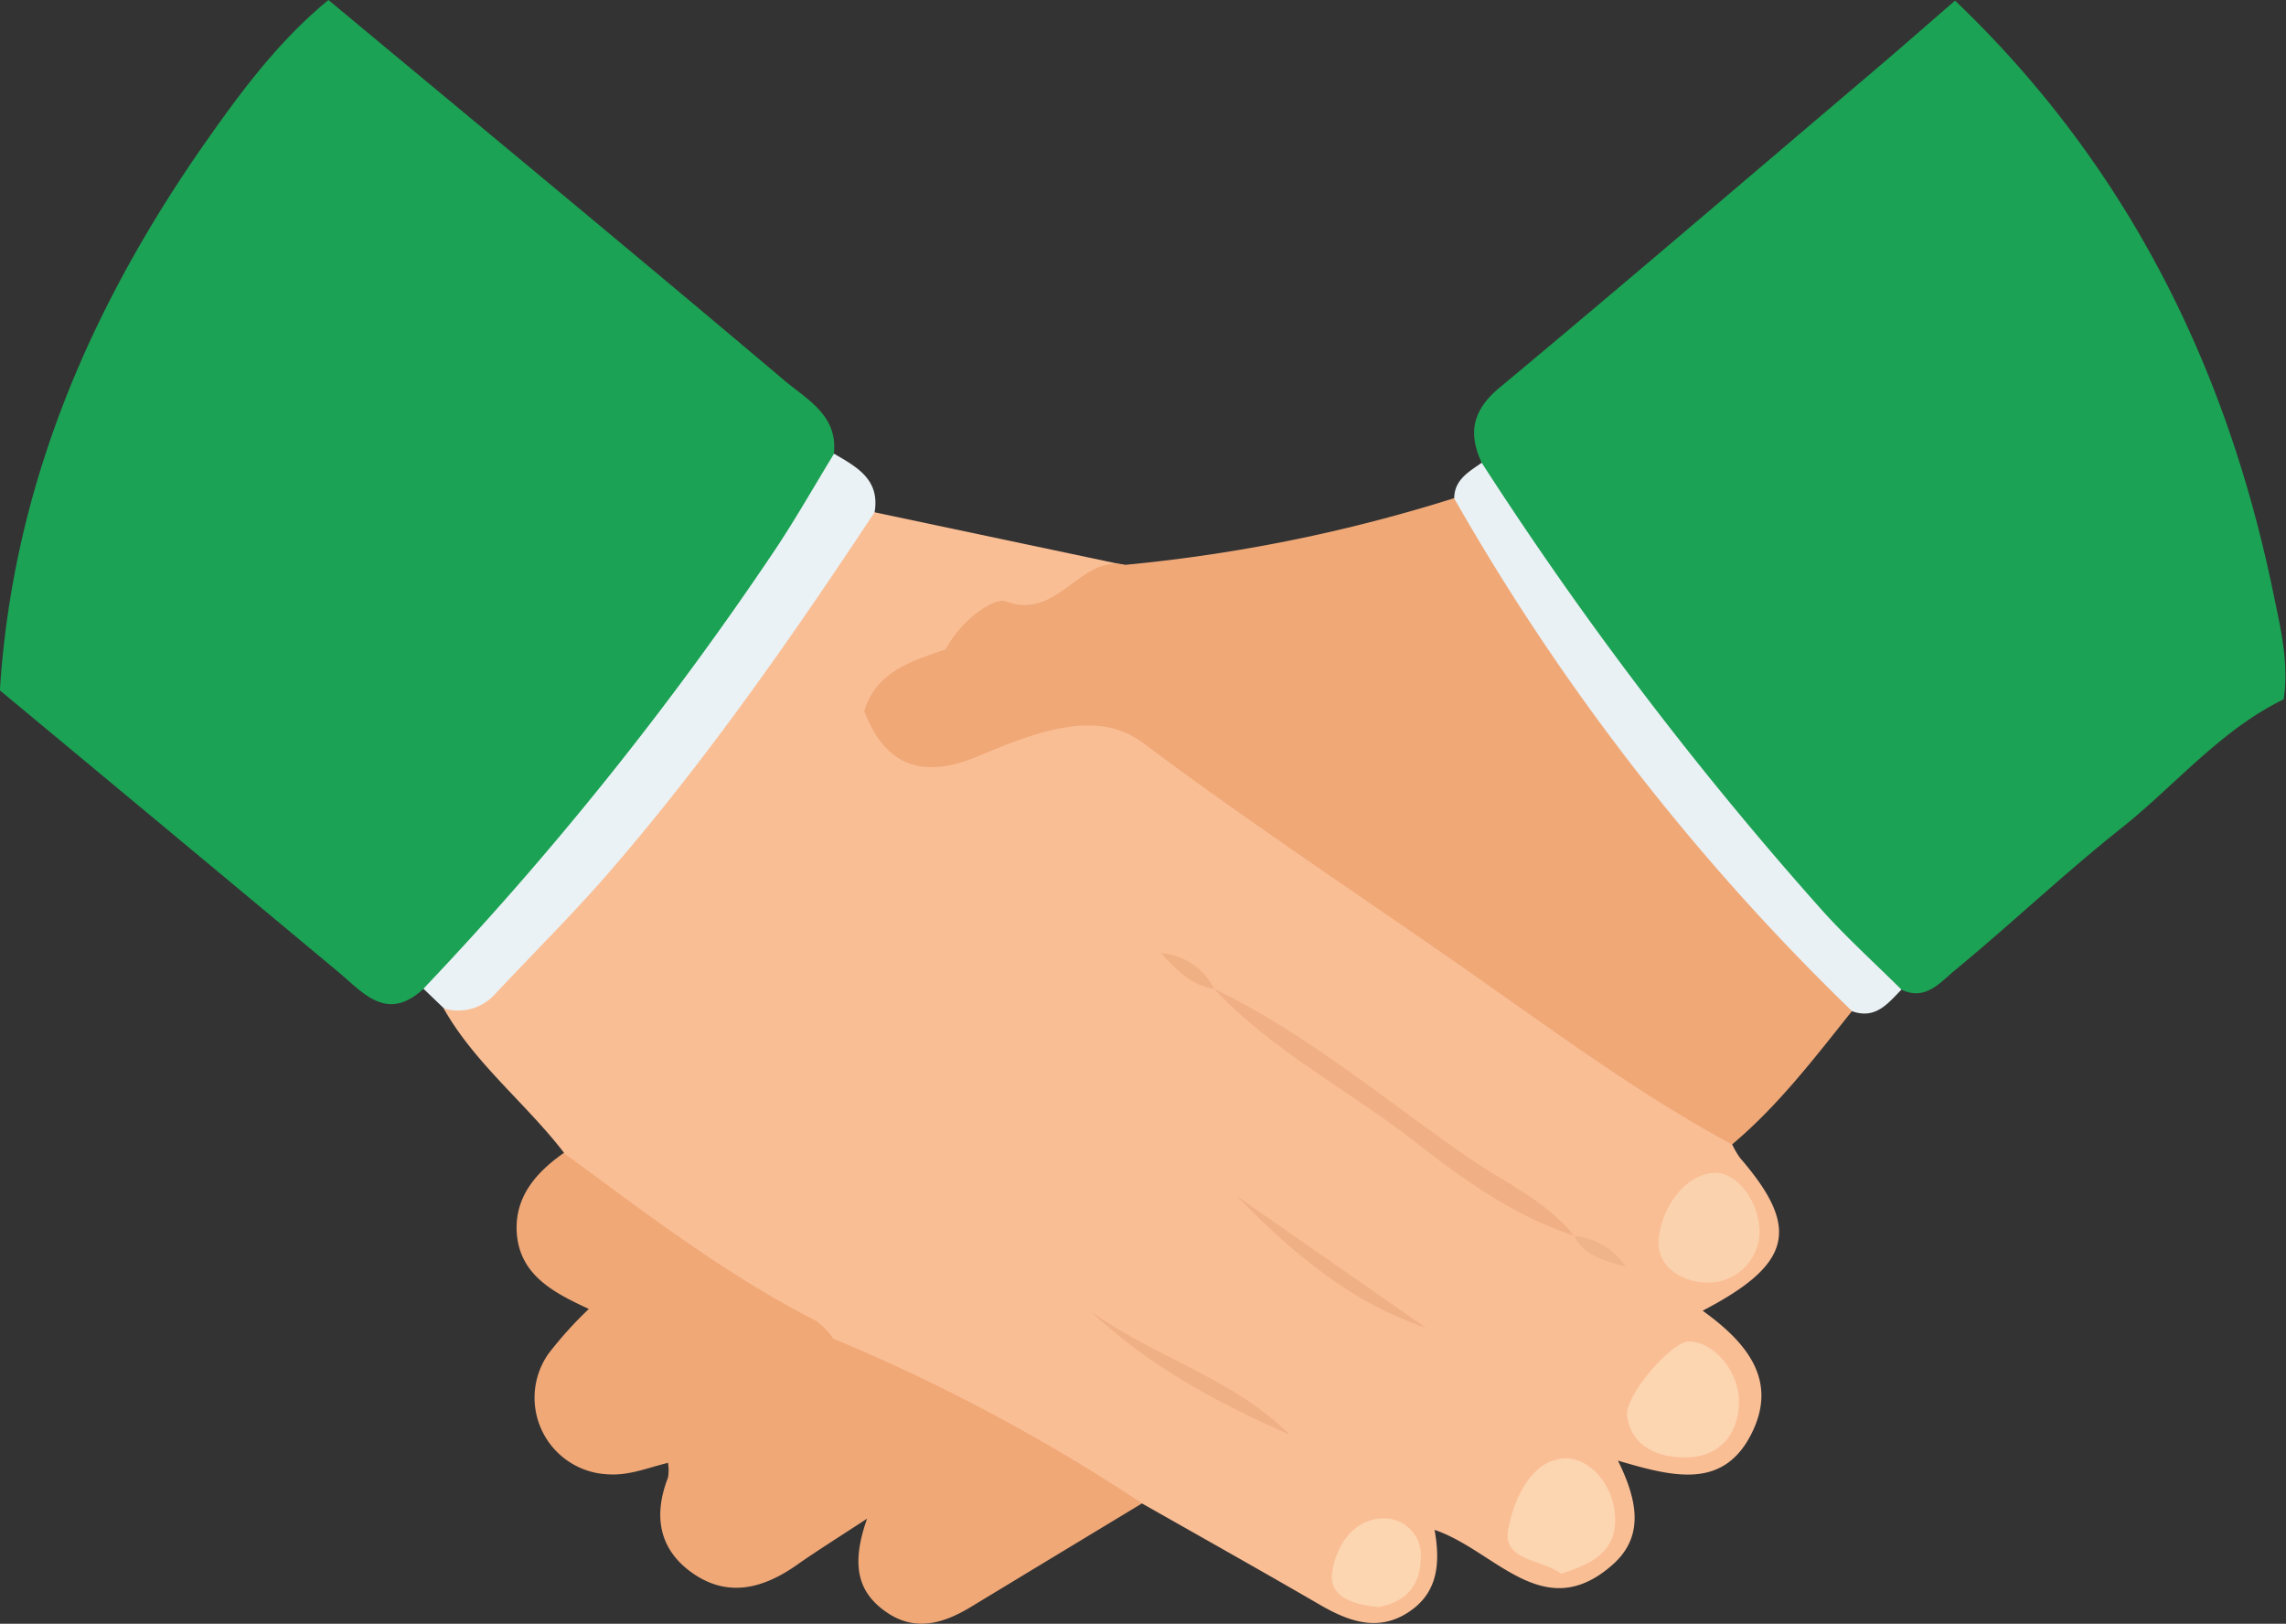 <svg id="Layer_1" data-name="Layer 1" xmlns="http://www.w3.org/2000/svg" viewBox="0 0 222.15 157.79"><rect x="0" y="0" width="222.15" height="157.79" fill="#333333" stroke="none"/><defs><style>.cls-1{fill:#1ca254;}.cls-2{fill:#fabe95;}.cls-3{fill:#f0a877;}.cls-4{fill:#eaf2f5;}.cls-5{fill:#e9f1f4;}.cls-6{fill:#fcd5b1;}.cls-7{fill:#fad3ae;}.cls-8{fill:#f0af84;}.cls-9{fill:#f0b085;}.cls-10{fill:#efb085;}.cls-11{fill:#efb184;}.cls-12{fill:#efb48a;}</style></defs><title>handshake</title><path class="cls-1" d="M469.93,205.91c14.8,12.32,29.64,24.58,44.34,37,2.16,1.82,5.2,3.38,4.77,7.09,0.65,2-.47,3.59-1.44,5.1-10.18,15.68-21.36,30.58-34.47,44a10.41,10.41,0,0,1-4,2.93c-3.58,3.28-5.88.29-8.33-1.74Q454.4,286.62,438,273c1.27-20.11,9-37.8,20.5-54C461.86,214.24,465.4,209.62,469.93,205.91Z" transform="translate(-438.01 -205.91)"/><path class="cls-1" d="M582,250.88c-1.35-2.9-.89-5.12,1.75-7.31,12.08-10.06,24-20.29,36-30.47,2.77-2.35,5.5-4.75,8.25-7.13,16.57,15.84,26.35,35.32,30.93,57.59,0.7,3.39,1.54,6.79,1,10.31-6.16,3-10.53,8.35-15.79,12.53-5.55,4.41-10.71,9.31-16.18,13.82-1.39,1.14-2.84,3-5.19,1.85-2.15.24-3.31-1.33-4.54-2.61a320.94,320.94,0,0,1-34.7-44A7,7,0,0,1,582,250.88Z" transform="translate(-438.01 -205.91)"/><path class="cls-2" d="M523,255.69l24.37,5.15c-2,2-5.13,2.36-6.68,4.94a1.22,1.22,0,0,1-1.31.57c-4.19-2.33-6.17,1.5-8.93,3.14-2.47,1.73-5.85,2.33-7,5.66,1.68,3.73,4.61,4.52,8.2,3.37a61.93,61.93,0,0,1,7.62-2.33,16.39,16.39,0,0,1,13.94,3.21C568.1,290.84,584,301,599.47,311.54c2.45,1.67,5.21,3,6.89,5.62a8,8,0,0,0,.75,1.28c5.88,6.8,5.09,10.3-3.64,14.84,4.24,3.05,7.45,6.77,4.67,12.1s-7.68,4-12.9,2.47c1.88,3.81,2.62,7.36-.55,10.14-6.71,5.89-11.36-1.42-17.27-3.41,0.65,3.6.15,6.35-2.73,8.12s-5.68.74-8.39-.83c-5.74-3.33-11.53-6.58-17.31-9.86-5.24-.72-9.19-4.27-13.61-6.62-5.5-2.92-11.14-5.59-16.58-8.65a230.74,230.74,0,0,1-22.12-14.46c-1.56-1.2-3.4-2.18-3.87-4.36-3.71-4.82-8.63-8.63-11.68-14,9.53-5.65,15.56-14.72,22.36-23A227.8,227.8,0,0,0,519.12,259C520.06,257.57,520.66,255.61,523,255.69Z" transform="translate(-438.01 -205.91)"/><path class="cls-3" d="M529.93,269c1.24-2.54,4.56-5.11,5.82-4.65,5.15,1.88,7.18-4.55,11.6-3.55a154.26,154.26,0,0,0,32-6.49c1.79-.13,2,1.49,2.64,2.52,9.46,15.9,21.16,30.08,33.66,43.63,1,1.08,2.24,2,2.36,3.67-3.64,4.55-7.17,9.21-11.69,13-8.72-4.72-16.71-10.58-24.79-16.26-10.81-7.59-21.87-14.83-32.45-22.77-4.61-3.46-10.82-.87-16.1,1.33-5.48,2.27-9,.8-11-4.45C525.87,274.66,527.4,271.18,529.93,269Z" transform="translate(-438.01 -205.91)"/><path class="cls-3" d="M519,336a178,178,0,0,1,30,16c-5.51,3.33-11,6.65-16.53,10-2.71,1.66-5.49,2.54-8.34.56s-3.4-4.69-1.86-9.07c-2.92,1.91-4.91,3.15-6.83,4.5-3.24,2.28-6.68,3.21-10.13.79-3.28-2.3-3.82-5.59-2.39-9.27a4.21,4.21,0,0,0,0-1.48C507,342.31,513.62,339.95,519,336Z" transform="translate(-438.01 -205.91)"/><path class="cls-3" d="M519,336c-1,3.39-4.47,4-6.84,5.87-2.92,2.27-6.15,4.15-9.25,6.2-1.92.46-3.75,1.25-5.82,1.11a7.45,7.45,0,0,1-5.79-11.71,38.16,38.16,0,0,1,3.93-4.36c-3.33-1.55-6.71-3.24-7-7.38-0.23-3.49,1.86-5.88,4.57-7.78,7.92,5.81,15.7,11.83,24.51,16.31A7.47,7.47,0,0,1,519,336Z" transform="translate(-438.01 -205.91)"/><path class="cls-4" d="M523,255.69c-8.05,12.16-16.38,24.13-25.95,35.16-3.48,4-7.27,7.74-10.89,11.62a4.83,4.83,0,0,1-5,1.44l-2-1.92a323.28,323.28,0,0,0,34.18-42.67c2-3,3.82-6.21,5.72-9.32C521.26,251.28,523.55,252.5,523,255.69Z" transform="translate(-438.01 -205.91)"/><path class="cls-5" d="M618,304.18a222.43,222.43,0,0,1-38.67-49.83c0-1.82,1.42-2.59,2.67-3.47a351.45,351.45,0,0,0,33.06,43.47c2.43,2.71,5.15,5.16,7.73,7.73C621.5,303.38,620.31,305,618,304.18Z" transform="translate(-438.01 -205.91)"/><path class="cls-6" d="M607,342.26c-0.1,3.44-2.28,5.33-5.31,5.28-2.3,0-5.11-.87-5.56-4-0.28-2,4.3-7.26,6-7.27C604.64,336.29,607.1,339.33,607,342.26Z" transform="translate(-438.01 -205.91)"/><path class="cls-6" d="M589.71,358.84c-1.79-1.42-5.71-1.2-5.14-4.3,0.53-2.85,2.2-6.78,5.49-6.91,2.44-.1,4.89,2.66,4.91,5.94S592.51,357.95,589.71,358.84Z" transform="translate(-438.01 -205.91)"/><path class="cls-7" d="M609,325.73a5,5,0,0,1-5.24,4.81c-2.19-.06-4.86-1.49-4.55-4.3,0.34-3.07,2.55-6.18,5.36-6.35C606.71,319.76,609,322.57,609,325.73Z" transform="translate(-438.01 -205.91)"/><path class="cls-8" d="M591,326c-5.77-1.88-10.68-5.39-15.31-9-6.48-5.11-14-8.89-19.7-15h0c9,4.32,16.57,10.79,24.71,16.4,3.49,2.41,7.54,4.17,10.29,7.61h0Z" transform="translate(-438.01 -205.91)"/><path class="cls-6" d="M572,362.07c-2.65-.21-4.85-1.06-4.53-3.35,0.36-2.55,2-5.2,5-5.27a3.59,3.59,0,0,1,3.61,3.89C576,360.43,574.21,361.65,572,362.07Z" transform="translate(-438.01 -205.91)"/><path class="cls-9" d="M544,333.33c6.2,4.46,13.85,6.51,19.34,12C556.27,342.24,549.58,338.61,544,333.33Z" transform="translate(-438.01 -205.91)"/><path class="cls-10" d="M558.21,322.15l18.39,12.8C569.17,332.46,563.46,327.52,558.21,322.15Z" transform="translate(-438.01 -205.91)"/><path class="cls-3" d="M529.93,269c-1.84,3.06-2.27,8-7.94,6C523.2,271.11,526.62,270.15,529.93,269Z" transform="translate(-438.01 -205.91)"/><path class="cls-11" d="M556,302c-2.29-.33-3.73-1.91-5.19-3.47A6.27,6.27,0,0,1,556,302h0Z" transform="translate(-438.01 -205.91)"/><path class="cls-12" d="M591,326a6.88,6.88,0,0,1,5,3c-2.59-.71-4.16-1.23-5-3h0Z" transform="translate(-438.01 -205.91)"/></svg>